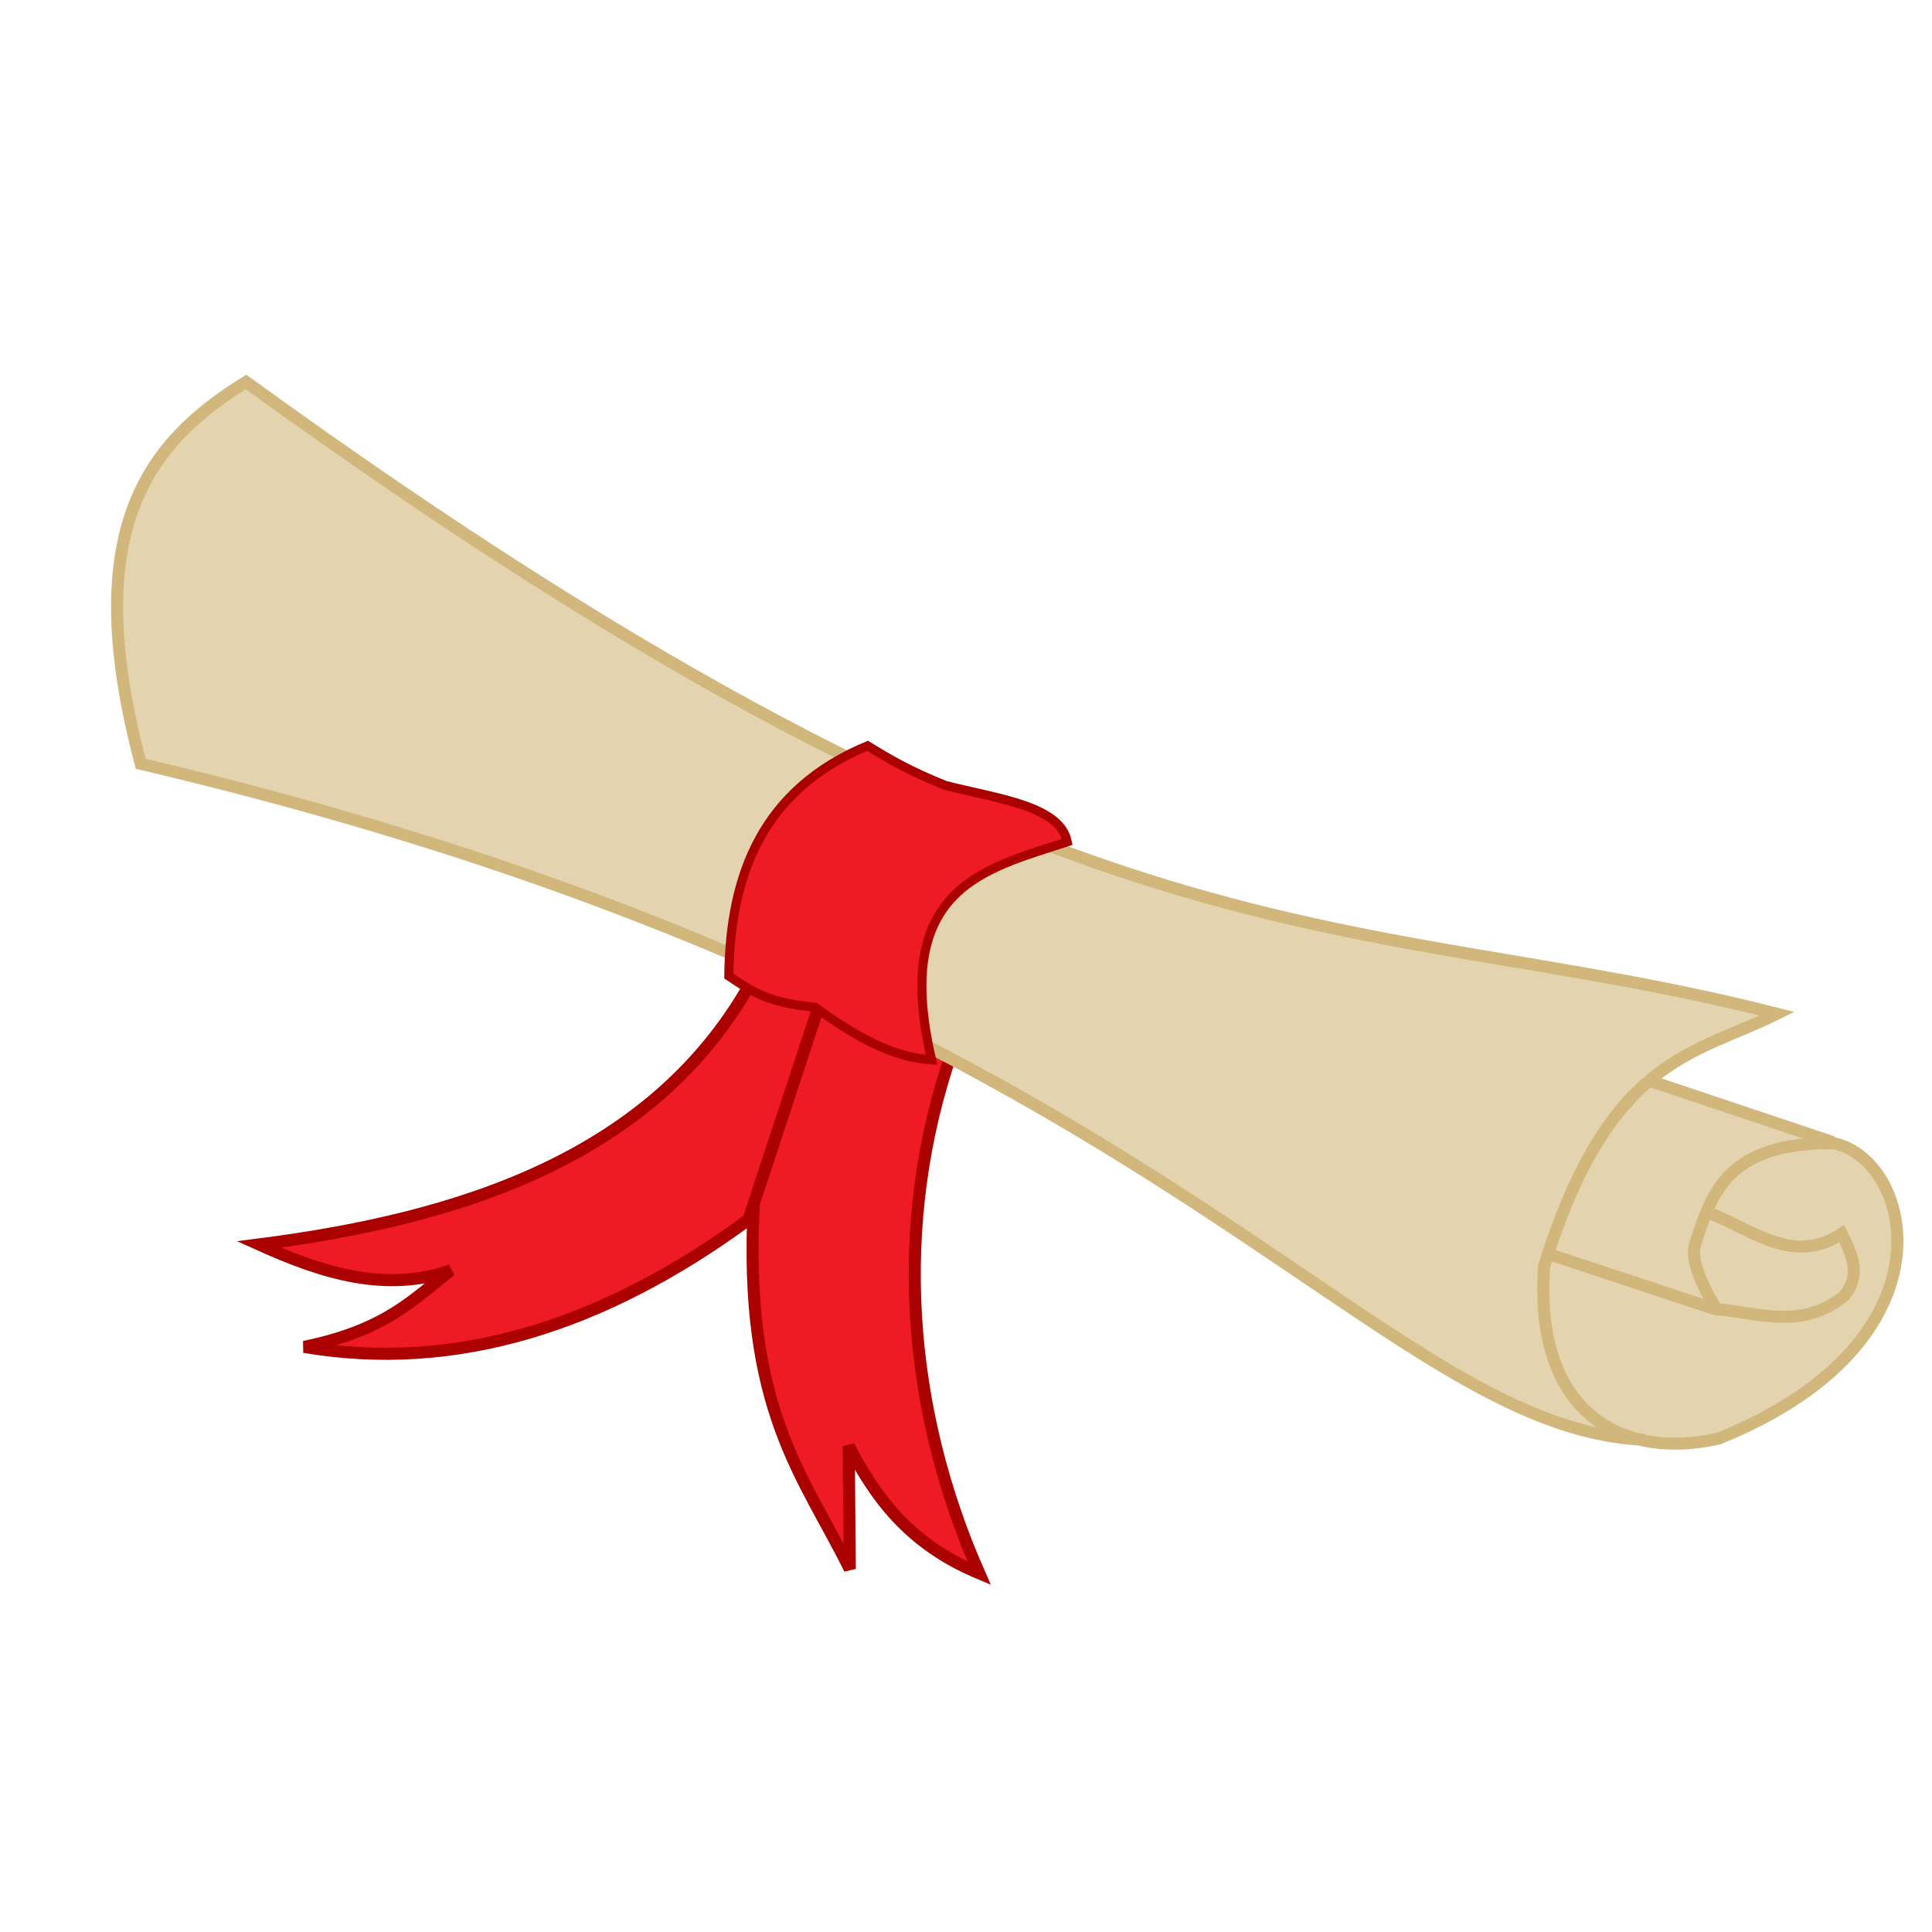 <?xml version="1.0" encoding="UTF-8" standalone="no"?>
<!-- Created with Inkscape (http://www.inkscape.org/) -->

<svg
   xmlns:dc="http://purl.org/dc/elements/1.1/"
   xmlns:cc="http://creativecommons.org/ns#"
   xmlns:rdf="http://www.w3.org/1999/02/22-rdf-syntax-ns#"
   xmlns:svg="http://www.w3.org/2000/svg"
   xmlns="http://www.w3.org/2000/svg"
   xmlns:sodipodi="http://sodipodi.sourceforge.net/DTD/sodipodi-0.dtd"
   xmlns:inkscape="http://www.inkscape.org/namespaces/inkscape"
   width="640"
   height="640"
   id="svg3105"
   version="1.1"
   inkscape:version="0.48.4 r9939"
   sodipodi:docname="New document 5">
  <defs
     id="defs3107" />
  <sodipodi:namedview
     id="base"
     pagecolor="#ffffff"
     bordercolor="#666666"
     borderopacity="1.0"
     inkscape:pageopacity="0.0"
     inkscape:pageshadow="2"
     inkscape:zoom="0.98994949"
     inkscape:cx="191.96757"
     inkscape:cy="318.04766"
     inkscape:document-units="px"
     inkscape:current-layer="layer1"
     showgrid="false"
     showguides="true"
     inkscape:guide-bbox="true"
     inkscape:window-width="1600"
     inkscape:window-height="843"
     inkscape:window-x="0"
     inkscape:window-y="0"
     inkscape:window-maximized="1" />
  <g
     inkscape:label="Layer 1"
     inkscape:groupmode="layer"
     id="layer1"
     transform="translate(0,-412.362)">
    <path
       style="fill:#ee1b24;fill-opacity:1;stroke:#aa0000;stroke-width:4;stroke-linecap:butt;stroke-linejoin:miter;stroke-miterlimit:4;stroke-opacity:1;stroke-dasharray:none"
       d="m 315.259,761.035 c -19.542,56.869 -15.086,117.532 9.107,172.5 -23.76,-9.955 -34.497,-25.607 -43.214,-42.143 l 0.357,40.714 C 266.148,901.054 246.122,879.11 249.723,811.035 l 22.679,-68.929 -24.464,74.286 c -48.123,35.319 -97.116,50.626 -147.143,42.143 27.72,-5.74 36.181,-16.011 48.571,-25.357 -21.768,7.547 -42.745,0.834 -63.571,-8.571 C 152.007,816.125 217.529,795.859 249.902,735.678 z"
       id="path3908"
       inkscape:connector-curvature="0"
       sodipodi:nodetypes="cccccccccccc" />
    <path
       style="fill:#e3d3af;fill-opacity:1;stroke:#e3d3af;stroke-width:1px;stroke-linecap:butt;stroke-linejoin:miter;stroke-opacity:1"
       d="m 511.895,828.613 20.203,-64.65 70.206,26.517 -51.265,100.005 -61.872,-25.254 z"
       id="path3912"
       inkscape:connector-curvature="0"
       sodipodi:nodetypes="cccccc" />
    <path
       style="fill:#e3d3af;fill-opacity:1;stroke:#d1b77c;stroke-width:4;stroke-linecap:butt;stroke-linejoin:miter;stroke-miterlimit:4;stroke-opacity:1;stroke-dasharray:none"
       d="m 567.223,814.607 c 13.901,5.601 27.176,16.84 42.857,6.429 3.462,6.905 6.581,13.81 0.714,20.714 -14.048,11.198 -28.095,5.538 -42.143,4.286 m 0,0 c 0,0 -9.424,-14.253 -7.143,-21.429 5.728,-18.017 11.222,-33.613 45.714,-33.571 26.284,5.134 41.985,65.6 -37.857,97.857 -32.567,7.374 -61.327,-8.917 -57.857,-57.143 C 533.181,762.117 561.555,761.746 588.652,748.178 447.643,712.206 360.524,741.179 81.509,538.892 48.23,559.4 26.294,588.672 46.617,665.382 382.082,744.267 453.555,885.259 544.832,889.311"
       id="path3132"
       inkscape:connector-curvature="0"
       sodipodi:nodetypes="cccccaccccccc" />
    <path
       style="fill:#d1b77c;fill-opacity:1;stroke:#d1b77c;stroke-width:4;stroke-linecap:butt;stroke-linejoin:miter;stroke-miterlimit:4;stroke-opacity:1;stroke-dasharray:none"
       d="M 569.453,846.454 513.309,827.882"
       id="path3904"
       inkscape:connector-curvature="0"
       sodipodi:nodetypes="cc" />
    <path
       style="fill:#ee1b24;fill-opacity:1;stroke:#aa0000;stroke-width:3;stroke-linecap:butt;stroke-linejoin:miter;stroke-miterlimit:4;stroke-opacity:1;stroke-dasharray:none"
       d="m 308.602,763.459 c -13.256,-56.798 17.045,-63.125 44.952,-72.226 -2.398,-12.005 -23.368,-14.321 -40.406,-18.688 -11.977,-4.801 -19.079,-8.993 -25.759,-13.132 -34.609,14.454 -45.581,42.349 -45.962,76.267 8.038,5.424 13.059,8.82 28.537,10.354 12.381,8.8 24.929,16.598 38.638,17.425 z"
       id="path3906"
       inkscape:connector-curvature="0"
       sodipodi:nodetypes="ccccccc" />
    <path
       style="fill:#d1b77c;fill-opacity:1;stroke:#d1b77c;stroke-width:4;stroke-linecap:butt;stroke-linejoin:miter;stroke-miterlimit:4;stroke-opacity:1;stroke-dasharray:none"
       d="M 607.111,790.703 546.397,770.36"
       id="path3910"
       inkscape:connector-curvature="0"
       sodipodi:nodetypes="cc" />
  </g>
</svg>

